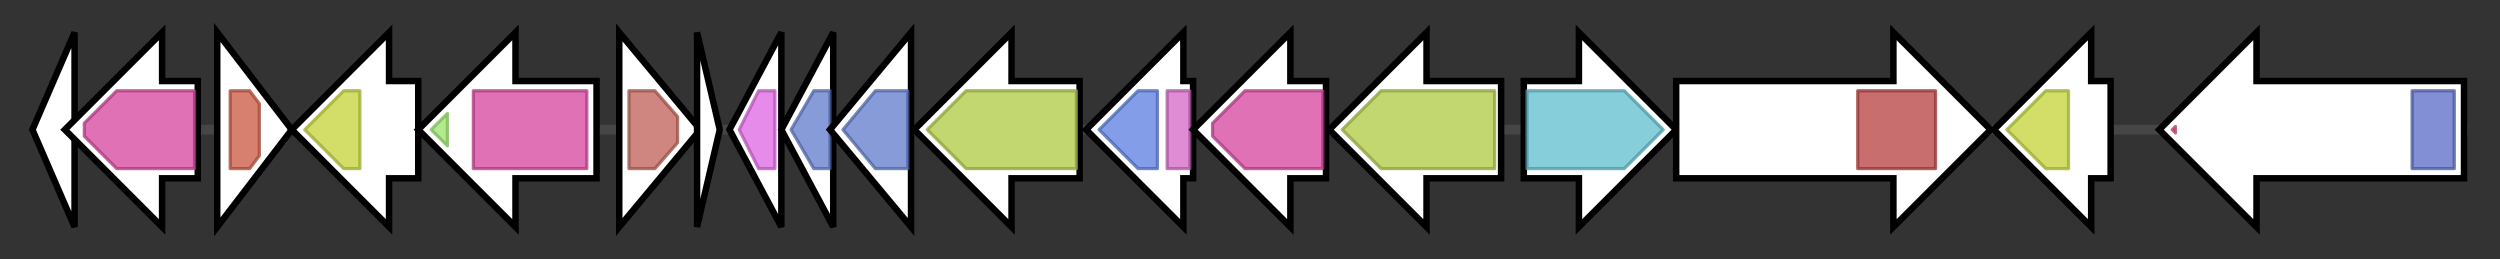 <svg version="1.1" baseProfile="full" xmlns="http://www.w3.org/2000/svg" width="771.1" height="80">
	<rect width="100%" height="100%" fill="#333333" stroke="none"/>
	<g>
		<line x1="10" y1="40.0" x2="761.1" y2="40.0" style="stroke:rgb(70,70,70); stroke-width:3 "/>
		<g>
			<title>lzrX1a
monooxygenase</title>
			<polygon class="lzrX1a
monooxygenase" points="10,40 23,10 23,70" fill="rgb(255,255,255)" fill-opacity="1.0" stroke="rgb(0,0,0)" stroke-width="2"  />
		</g>
		<g>
			<title>lzrX1b
monooxygenase</title>
			<polygon class="lzrX1b
monooxygenase" points="61,25 50,25 50,10 20,40 50,70 50,55 61,55" fill="rgb(255,255,255)" fill-opacity="1.0" stroke="rgb(0,0,0)" stroke-width="2"  />
			<g>
				<title>FAD_binding_3 (PF01494)
"FAD binding domain"</title>
				<polygon class="PF01494" points="26,38 36,28 60,28 60,52 36,52 26,42" stroke-linejoin="round" width="34" height="24" fill="rgb(215,66,156)" stroke="rgb(172,52,124)" stroke-width="1" opacity="0.75" />
			</g>
		</g>
		<g>
			<title>lzrM1
N-methyltransferase</title>
			<polygon class="lzrM1
N-methyltransferase" points="67,10 90,40 67,70" fill="rgb(255,255,255)" fill-opacity="1.0" stroke="rgb(0,0,0)" stroke-width="2"  />
			<g>
				<title>Methyltransf_11 (PF08241)
"Methyltransferase domain"</title>
				<polygon class="PF08241" points="71,28 77,28 80,32 80,48 77,52 71,52" stroke-linejoin="round" width="9" height="24" fill="rgb(201,85,64)" stroke="rgb(160,68,51)" stroke-width="1" opacity="0.75" />
			</g>
		</g>
		<g>
			<title>lzrP
RebP-like cytochrome p450</title>
			<polygon class="lzrP
RebP-like cytochrome p450" points="129,25 120,25 120,10 90,40 120,70 120,55 129,55" fill="rgb(255,255,255)" fill-opacity="1.0" stroke="rgb(0,0,0)" stroke-width="2"  />
			<g>
				<title>p450 (PF00067)
"Cytochrome P450"</title>
				<polygon class="PF00067" points="94,40 106,28 111,28 111,52 106,52" stroke-linejoin="round" width="19" height="24" fill="rgb(195,210,54)" stroke="rgb(155,168,43)" stroke-width="1" opacity="0.75" />
			</g>
		</g>
		<g>
			<title>lzrC
RebC-like monooxygenase</title>
			<polygon class="lzrC
RebC-like monooxygenase" points="184,25 159,25 159,10 129,40 159,70 159,55 184,55" fill="rgb(255,255,255)" fill-opacity="1.0" stroke="rgb(0,0,0)" stroke-width="2"  />
			<g>
				<title>Rng_hyd_C (PF21274)
"Aromatic-ring hydroxylase, C-terminal"</title>
				<polygon class="PF21274" points="133,40 138,35 138,45" stroke-linejoin="round" width="9" height="24" fill="rgb(153,227,106)" stroke="rgb(122,181,84)" stroke-width="1" opacity="0.75" />
			</g>
			<g>
				<title>FAD_binding_3 (PF01494)
"FAD binding domain"</title>
				<rect class="PF01494" x="146" y="28" stroke-linejoin="round" width="35" height="24" fill="rgb(215,66,156)" stroke="rgb(172,52,124)" stroke-width="1" opacity="0.75" />
			</g>
		</g>
		<g>
			<title>lzrY1
putative alpha/beta hydrolase</title>
			<polygon class="lzrY1
putative alpha/beta hydrolase" points="191,10 216,40 191,70" fill="rgb(255,255,255)" fill-opacity="1.0" stroke="rgb(0,0,0)" stroke-width="2"  />
			<g>
				<title>Hydrolase_4 (PF12146)
"Serine aminopeptidase, S33"</title>
				<polygon class="PF12146" points="194,28 202,28 209,36 209,44 202,52 194,52" stroke-linejoin="round" width="15" height="24" fill="rgb(190,94,85)" stroke="rgb(152,75,67)" stroke-width="1" opacity="0.75" />
			</g>
		</g>
		<g>
			<title>lzrY2
putative alpha/beta hydrolase</title>
			<polygon class="lzrY2
putative alpha/beta hydrolase" points="215,10 222,40 215,70" fill="rgb(255,255,255)" fill-opacity="1.0" stroke="rgb(0,0,0)" stroke-width="2"  />
		</g>
		<g>
			<title>lzrF
putative flavin reductase</title>
			<polygon class="lzrF
putative flavin reductase" points="225,40 241,10 241,70" fill="rgb(255,255,255)" fill-opacity="1.0" stroke="rgb(0,0,0)" stroke-width="2"  />
			<g>
				<title>Flavin_Reduct (PF01613)
"Flavin reductase like domain"</title>
				<polygon class="PF01613" points="228,40 234,28 239,28 239,52 234,52" stroke-linejoin="round" width="14" height="24" fill="rgb(223,100,227)" stroke="rgb(178,80,181)" stroke-width="1" opacity="0.75" />
			</g>
		</g>
		<g>
			<title>lzrT1
putative cation/H+ antiporter</title>
			<polygon class="lzrT1
putative cation/H+ antiporter" points="241,40 257,10 257,70" fill="rgb(255,255,255)" fill-opacity="1.0" stroke="rgb(0,0,0)" stroke-width="2"  />
			<g>
				<title>Na_H_Exchanger (PF00999)
"Sodium/hydrogen exchanger family"</title>
				<polygon class="PF00999" points="244,40 251,28 256,28 256,52 251,52" stroke-linejoin="round" width="15" height="24" fill="rgb(95,122,202)" stroke="rgb(76,97,161)" stroke-width="1" opacity="0.75" />
			</g>
		</g>
		<g>
			<title>lzrT2
putative cation/H+ antiporter</title>
			<polygon class="lzrT2
putative cation/H+ antiporter" points="256,40 281,10 281,70" fill="rgb(255,255,255)" fill-opacity="1.0" stroke="rgb(0,0,0)" stroke-width="2"  />
			<g>
				<title>Na_H_Exchanger (PF00999)
"Sodium/hydrogen exchanger family"</title>
				<polygon class="PF00999" points="260,40 270,28 280,28 280,52 270,52" stroke-linejoin="round" width="22" height="24" fill="rgb(95,122,202)" stroke="rgb(76,97,161)" stroke-width="1" opacity="0.75" />
			</g>
		</g>
		<g>
			<title>lzrH1
tryptophan-5 halogenase</title>
			<polygon class="lzrH1
tryptophan-5 halogenase" points="333,25 312,25 312,10 282,40 312,70 312,55 333,55" fill="rgb(255,255,255)" fill-opacity="1.0" stroke="rgb(0,0,0)" stroke-width="2"  />
			<g>
				<title>Trp_halogenase (PF04820)
"Tryptophan halogenase"</title>
				<polygon class="PF04820" points="286,40 298,28 332,28 332,52 298,52" stroke-linejoin="round" width="47" height="24" fill="rgb(175,201,66)" stroke="rgb(139,160,52)" stroke-width="1" opacity="0.75" />
			</g>
		</g>
		<g>
			<title>lzrM3
O-methyltransferase</title>
			<polygon class="lzrM3
O-methyltransferase" points="368,25 365,25 365,10 335,40 365,70 365,55 368,55" fill="rgb(255,255,255)" fill-opacity="1.0" stroke="rgb(0,0,0)" stroke-width="2"  />
			<g>
				<title>Methyltransf_2 (PF00891)
"O-methyltransferase domain"</title>
				<polygon class="PF00891" points="339,40 351,28 357,28 357,52 351,52" stroke-linejoin="round" width="20" height="24" fill="rgb(91,124,224)" stroke="rgb(72,99,179)" stroke-width="1" opacity="0.75" />
			</g>
			<g>
				<title>Dimerisation2 (PF16864)
"Dimerisation domain"</title>
				<rect class="PF16864" x="360" y="28" stroke-linejoin="round" width="7" height="24" fill="rgb(212,101,199)" stroke="rgb(169,80,159)" stroke-width="1" opacity="0.75" />
			</g>
		</g>
		<g>
			<title>lzrX2
monooxygenase</title>
			<polygon class="lzrX2
monooxygenase" points="409,25 398,25 398,10 368,40 398,70 398,55 409,55" fill="rgb(255,255,255)" fill-opacity="1.0" stroke="rgb(0,0,0)" stroke-width="2"  />
			<g>
				<title>FAD_binding_3 (PF01494)
"FAD binding domain"</title>
				<polygon class="PF01494" points="374,38 384,28 408,28 408,52 384,52 374,42" stroke-linejoin="round" width="34" height="24" fill="rgb(215,66,156)" stroke="rgb(172,52,124)" stroke-width="1" opacity="0.75" />
			</g>
		</g>
		<g>
			<title>lzrH2
tryptophan-6 halogenase</title>
			<polygon class="lzrH2
tryptophan-6 halogenase" points="463,25 440,25 440,10 410,40 440,70 440,55 463,55" fill="rgb(255,255,255)" fill-opacity="1.0" stroke="rgb(0,0,0)" stroke-width="2"  />
			<g>
				<title>Trp_halogenase (PF04820)
"Tryptophan halogenase"</title>
				<polygon class="PF04820" points="414,40 426,28 461,28 461,52 426,52" stroke-linejoin="round" width="48" height="24" fill="rgb(175,201,66)" stroke="rgb(139,160,52)" stroke-width="1" opacity="0.75" />
			</g>
		</g>
		<g>
			<title>lzrO
RebO-like L-amino acid oxidase</title>
			<polygon class="lzrO
RebO-like L-amino acid oxidase" points="470,25 487,25 487,10 517,40 487,70 487,55 470,55" fill="rgb(255,255,255)" fill-opacity="1.0" stroke="rgb(0,0,0)" stroke-width="2"  />
			<g>
				<title>Amino_oxidase (PF01593)
"Flavin containing amine oxidoreductase"</title>
				<polygon class="PF01593" points="471,28 501,28 513,40 501,52 471,52" stroke-linejoin="round" width="45" height="24" fill="rgb(95,189,207)" stroke="rgb(76,151,165)" stroke-width="1" opacity="0.75" />
			</g>
		</g>
		<g>
			<title>lzrD
RebD-like chromopyrrolic acid synthase</title>
			<polygon class="lzrD
RebD-like chromopyrrolic acid synthase" points="517,25 584,25 584,10 614,40 584,70 584,55 517,55" fill="rgb(255,255,255)" fill-opacity="1.0" stroke="rgb(0,0,0)" stroke-width="2"  />
			<g>
				<title>Ferritin-like (PF12902)
"Ferritin-like"</title>
				<rect class="PF12902" x="573" y="28" stroke-linejoin="round" width="24" height="24" fill="rgb(183,62,62)" stroke="rgb(146,49,49)" stroke-width="1" opacity="0.75" />
			</g>
		</g>
		<g>
			<title>lzrG
cytochrome p450</title>
			<polygon class="lzrG
cytochrome p450" points="651,25 645,25 645,10 615,40 645,70 645,55 651,55" fill="rgb(255,255,255)" fill-opacity="1.0" stroke="rgb(0,0,0)" stroke-width="2"  />
			<g>
				<title>p450 (PF00067)
"Cytochrome P450"</title>
				<polygon class="PF00067" points="619,40 631,28 638,28 638,52 631,52" stroke-linejoin="round" width="23" height="24" fill="rgb(195,210,54)" stroke="rgb(155,168,43)" stroke-width="1" opacity="0.75" />
			</g>
		</g>
		<g>
			<title>lzrR
LuxR-type transcriptional regulator</title>
			<polygon class="lzrR
LuxR-type transcriptional regulator" points="760,25 696,25 696,10 666,40 696,70 696,55 760,55" fill="rgb(255,255,255)" fill-opacity="1.0" stroke="rgb(0,0,0)" stroke-width="2"  />
			<g>
				<title>GerE (PF00196)
"Bacterial regulatory proteins, luxR family"</title>
				<polygon class="PF00196" points="670,40 671,39 671,41" stroke-linejoin="round" width="5" height="24" fill="rgb(225,67,110)" stroke="rgb(180,53,88)" stroke-width="1" opacity="0.75" />
			</g>
			<g>
				<title>AAA_16 (PF13191)
"AAA ATPase domain"</title>
				<rect class="PF13191" x="744" y="28" stroke-linejoin="round" width="13" height="24" fill="rgb(88,106,197)" stroke="rgb(70,84,157)" stroke-width="1" opacity="0.75" />
			</g>
		</g>
	</g>
</svg>
